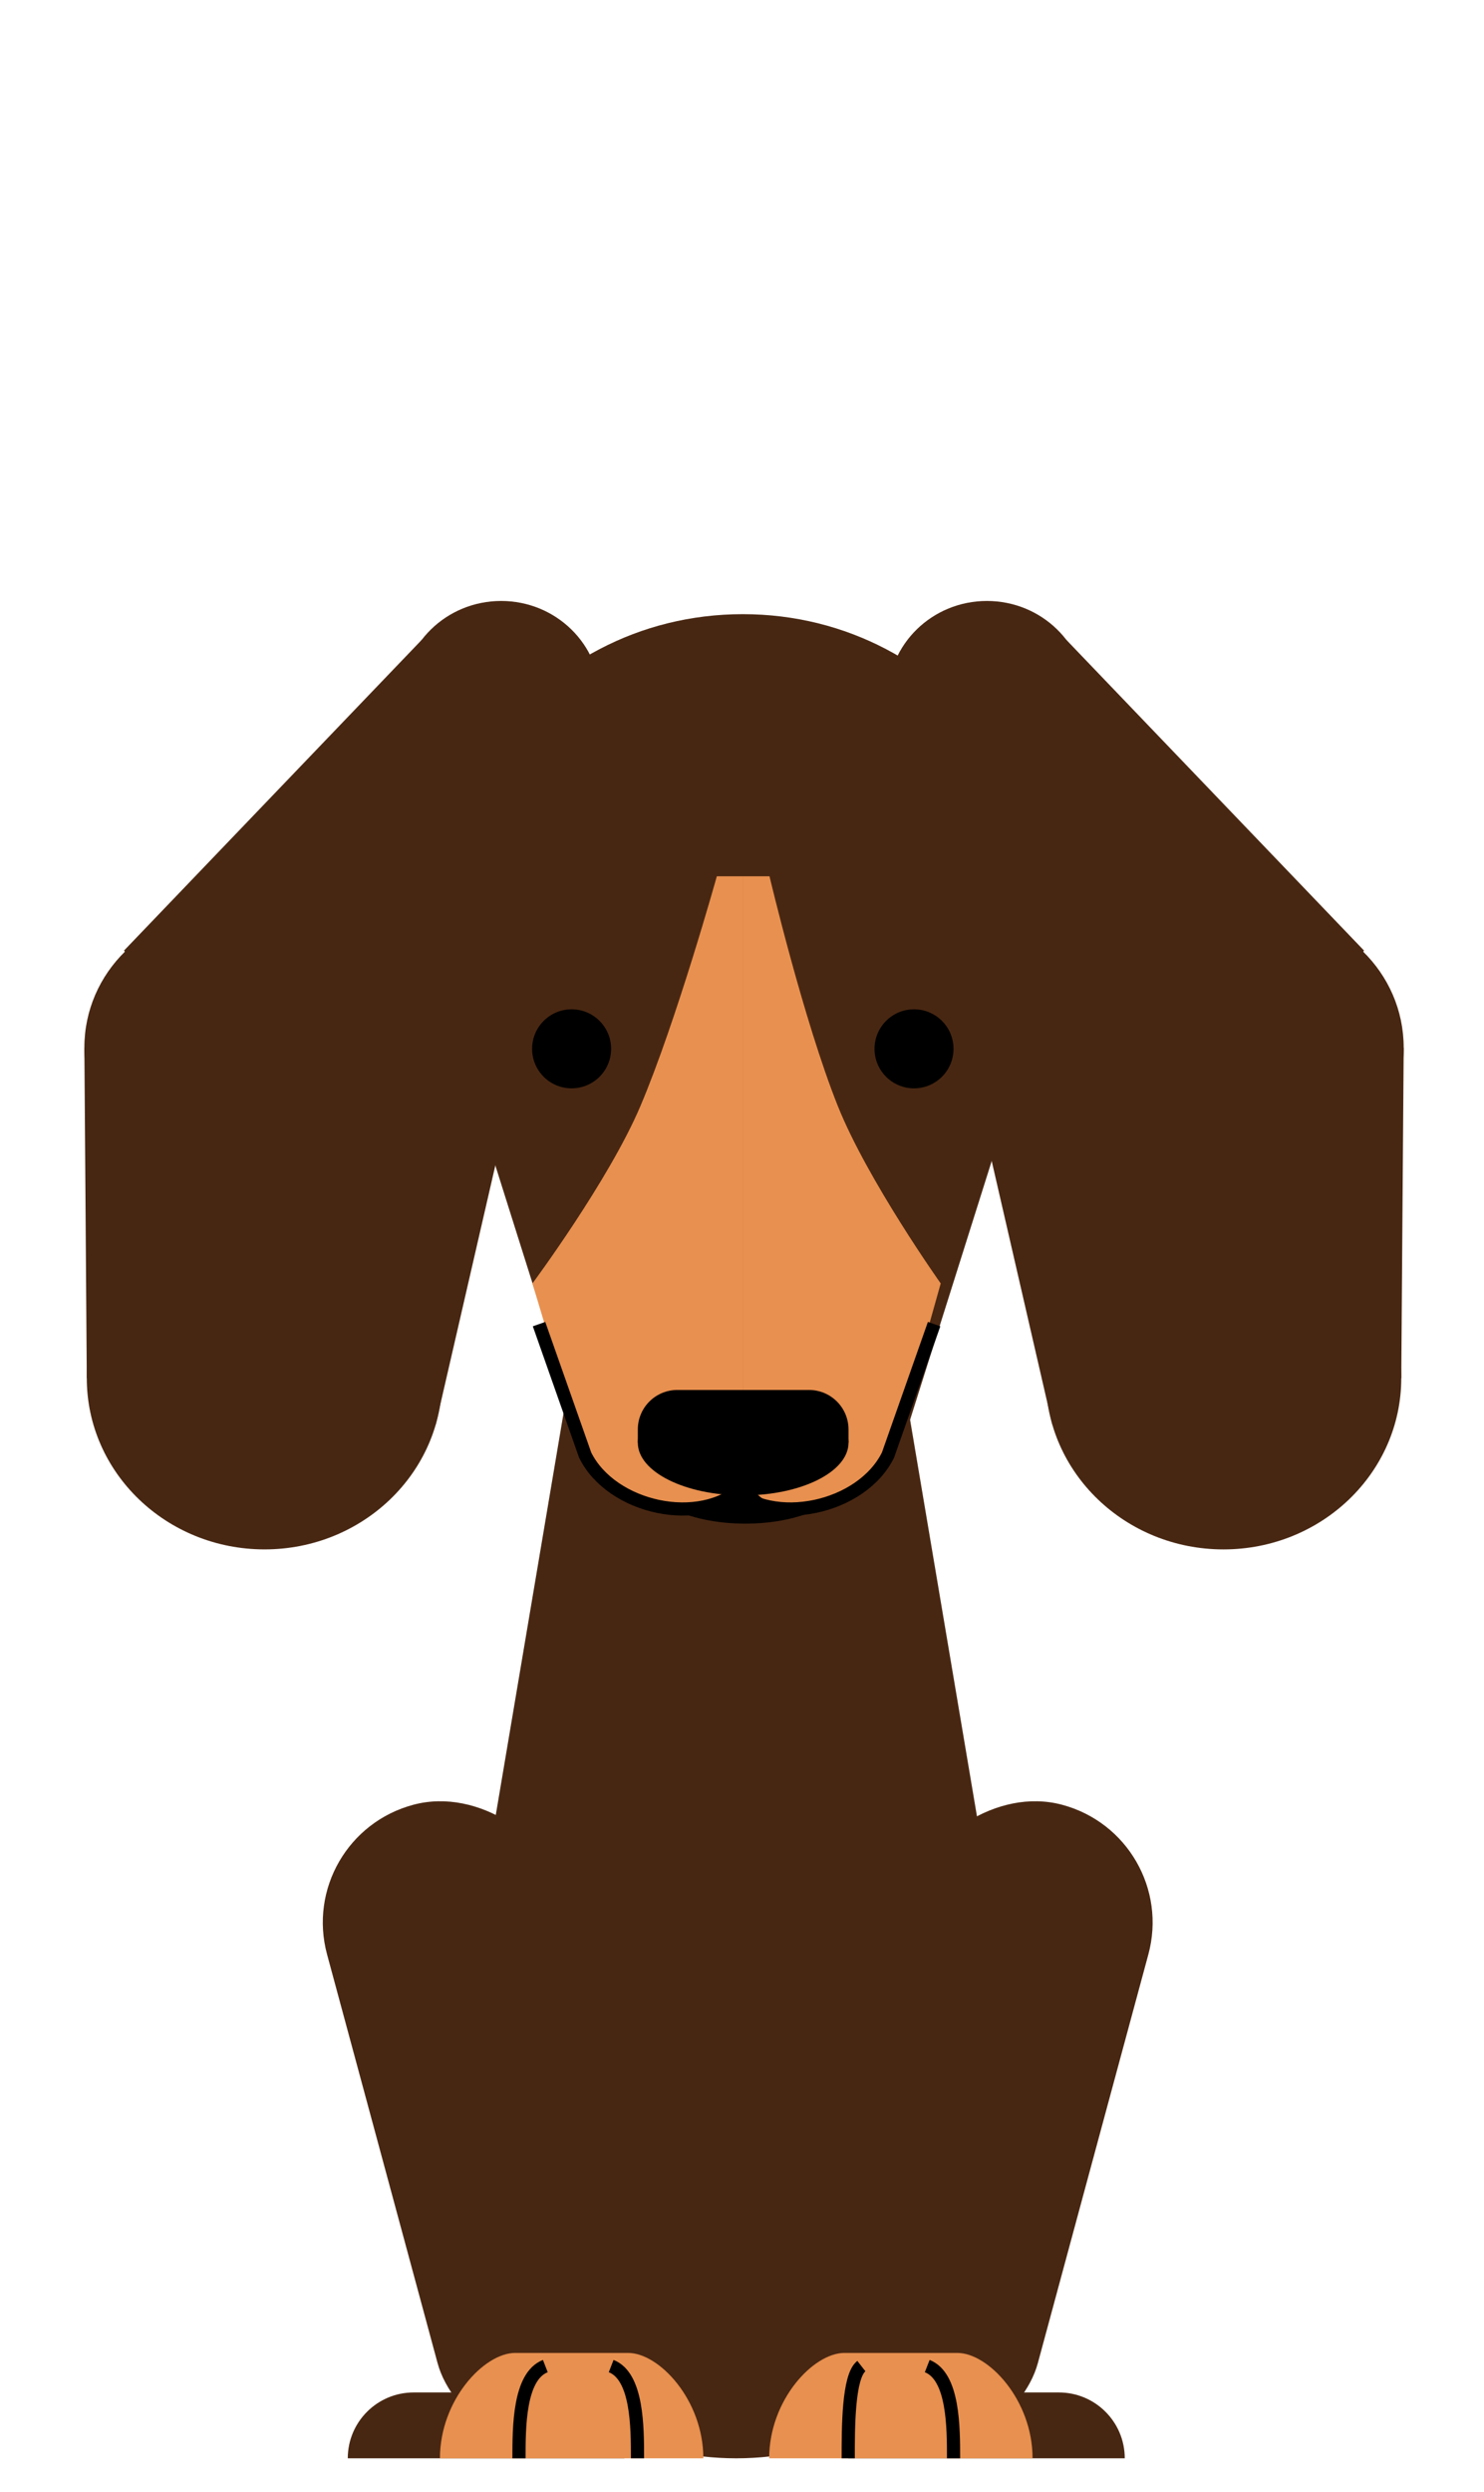 <svg width="137" height="230" viewBox="0 0 137 230" fill="none" xmlns="http://www.w3.org/2000/svg">
<path d="M32.106 226.887C32.106 223.53 34.828 220.809 38.185 220.809H57.637V226.887H32.106V226.887Z" fill="#482712"/>
<rect width="22.61" height="61.693" rx="11.305" transform="matrix(0.967 -0.257 0.261 0.965 27.243 169.469)" fill="#482712"/>
<path d="M103.835 226.887C103.835 223.53 101.113 220.809 97.756 220.809H78.304V226.887H103.835V226.887Z" fill="#482712"/>
<rect width="22.61" height="61.693" rx="11.305" transform="matrix(-0.967 -0.257 -0.261 0.965 108.965 169.469)" fill="#482712"/>
<path d="M53.357 122.53C54.56 115.398 60.737 110.176 67.97 110.176V110.176C75.203 110.176 81.38 115.398 82.583 122.53L94.828 195.119C97.632 211.737 84.823 226.887 67.97 226.887V226.887C51.117 226.887 38.309 211.737 41.112 195.119L53.357 122.53Z" fill="#482712"/>
<path d="M57.984 217.16H47.563C44.686 217.16 40.616 221.515 40.616 226.886H64.931C64.931 221.515 60.862 217.16 57.984 217.16Z" fill="#E8904F"/>
<path d="M47.911 226.885C47.911 224.048 47.911 219.321 50.343 218.375" stroke="black" stroke-width="1.216"/>
<path d="M58.852 226.885C58.852 224.048 58.852 219.321 56.421 218.375" stroke="black" stroke-width="1.216"/>
<path d="M88.377 217.16H77.957C75.079 217.16 71.01 221.515 71.01 226.886H95.325C95.325 221.515 91.255 217.16 88.377 217.16Z" fill="#E8904F"/>
<path d="M78.305 226.885C78.305 224.048 78.305 219.321 79.52 218.375" stroke="black" stroke-width="1.216"/>
<path d="M88.03 226.885C88.03 224.048 88.03 219.321 85.599 218.375" stroke="black" stroke-width="1.216"/>
<path d="M41.38 93.784C35.58 75.404 49.303 56.684 68.576 56.684V56.684C87.849 56.684 101.572 75.404 95.772 93.784L83.252 133.459C81.231 139.863 75.291 144.217 68.576 144.217V144.217C61.86 144.217 55.921 139.863 53.9 133.459L41.38 93.784Z" fill="#482712"/>
<circle cx="52.77" cy="96.8" r="3.647" fill="black"/>
<circle cx="84.38" cy="96.8" r="3.647" fill="black"/>
<ellipse cx="68.808" cy="135.761" rx="9.726" ry="4.863" fill="black"/>
<ellipse cx="46.265" cy="64.427" rx="9.161" ry="8.962" fill="#482712"/>
<ellipse cx="20.614" cy="96.692" rx="12.826" ry="12.547" fill="#482712"/>
<path d="M11.452 87.73L38.936 59.051L55.202 66.408L40.229 131.45L11.452 87.73Z" fill="#482712"/>
<path d="M8.012 127.195L7.788 96.691L31.719 102.88L40.229 126.587L8.012 127.195Z" fill="#482712"/>
<ellipse cx="24.425" cy="127.195" rx="16.413" ry="15.805" fill="#482712"/>
<ellipse cx="9.161" cy="8.962" rx="9.161" ry="8.962" transform="matrix(-1 0 0 1 100.271 55.465)" fill="#482712"/>
<ellipse cx="12.826" cy="12.547" rx="12.826" ry="12.547" transform="matrix(-1 0 0 1 129.586 84.144)" fill="#482712"/>
<path d="M125.922 87.73L98.438 59.051L82.172 66.408L97.145 131.45L125.922 87.73Z" fill="#482712"/>
<path d="M129.362 127.195L129.586 96.691L105.655 102.88L97.145 126.587L129.362 127.195Z" fill="#482712"/>
<ellipse cx="16.413" cy="15.805" rx="16.413" ry="15.805" transform="matrix(-1 0 0 1 129.362 111.391)" fill="#482712"/>
<path d="M61.077 138.974C66.599 140.147 68.398 137.019 68.607 135.309V80.875H66.176C66.176 80.875 62.448 94.25 59.117 102.095C56.193 108.979 49.155 118.452 49.155 118.452L53.548 133.11C53.757 134.576 55.556 137.801 61.077 138.974Z" fill="#E8904F"/>
<path d="M75.667 138.974C70.49 140.147 68.804 137.019 68.608 135.309V80.875H71.039C71.039 80.875 74.199 94.222 77.353 102.095C80.1 108.95 86.844 118.452 86.844 118.452L82.726 133.11C82.53 134.576 80.844 137.801 75.667 138.974Z" fill="#E8904F"/>
<path d="M68.607 137.266C64.691 141.009 56.449 139.227 54.018 134.29L49.763 122.207" stroke="black" stroke-width="1.216"/>
<path d="M67.391 137.266C71.307 141.009 79.549 139.227 81.98 134.29L86.235 122.207" stroke="black" stroke-width="1.216"/>
<path d="M58.881 131.932C58.881 129.918 60.514 128.285 62.528 128.285H74.686C76.7 128.285 78.333 129.918 78.333 131.932V133.148H58.881V131.932Z" fill="black"/>
<ellipse cx="68.607" cy="133.152" rx="9.726" ry="4.863" fill="black"/>
</svg>
